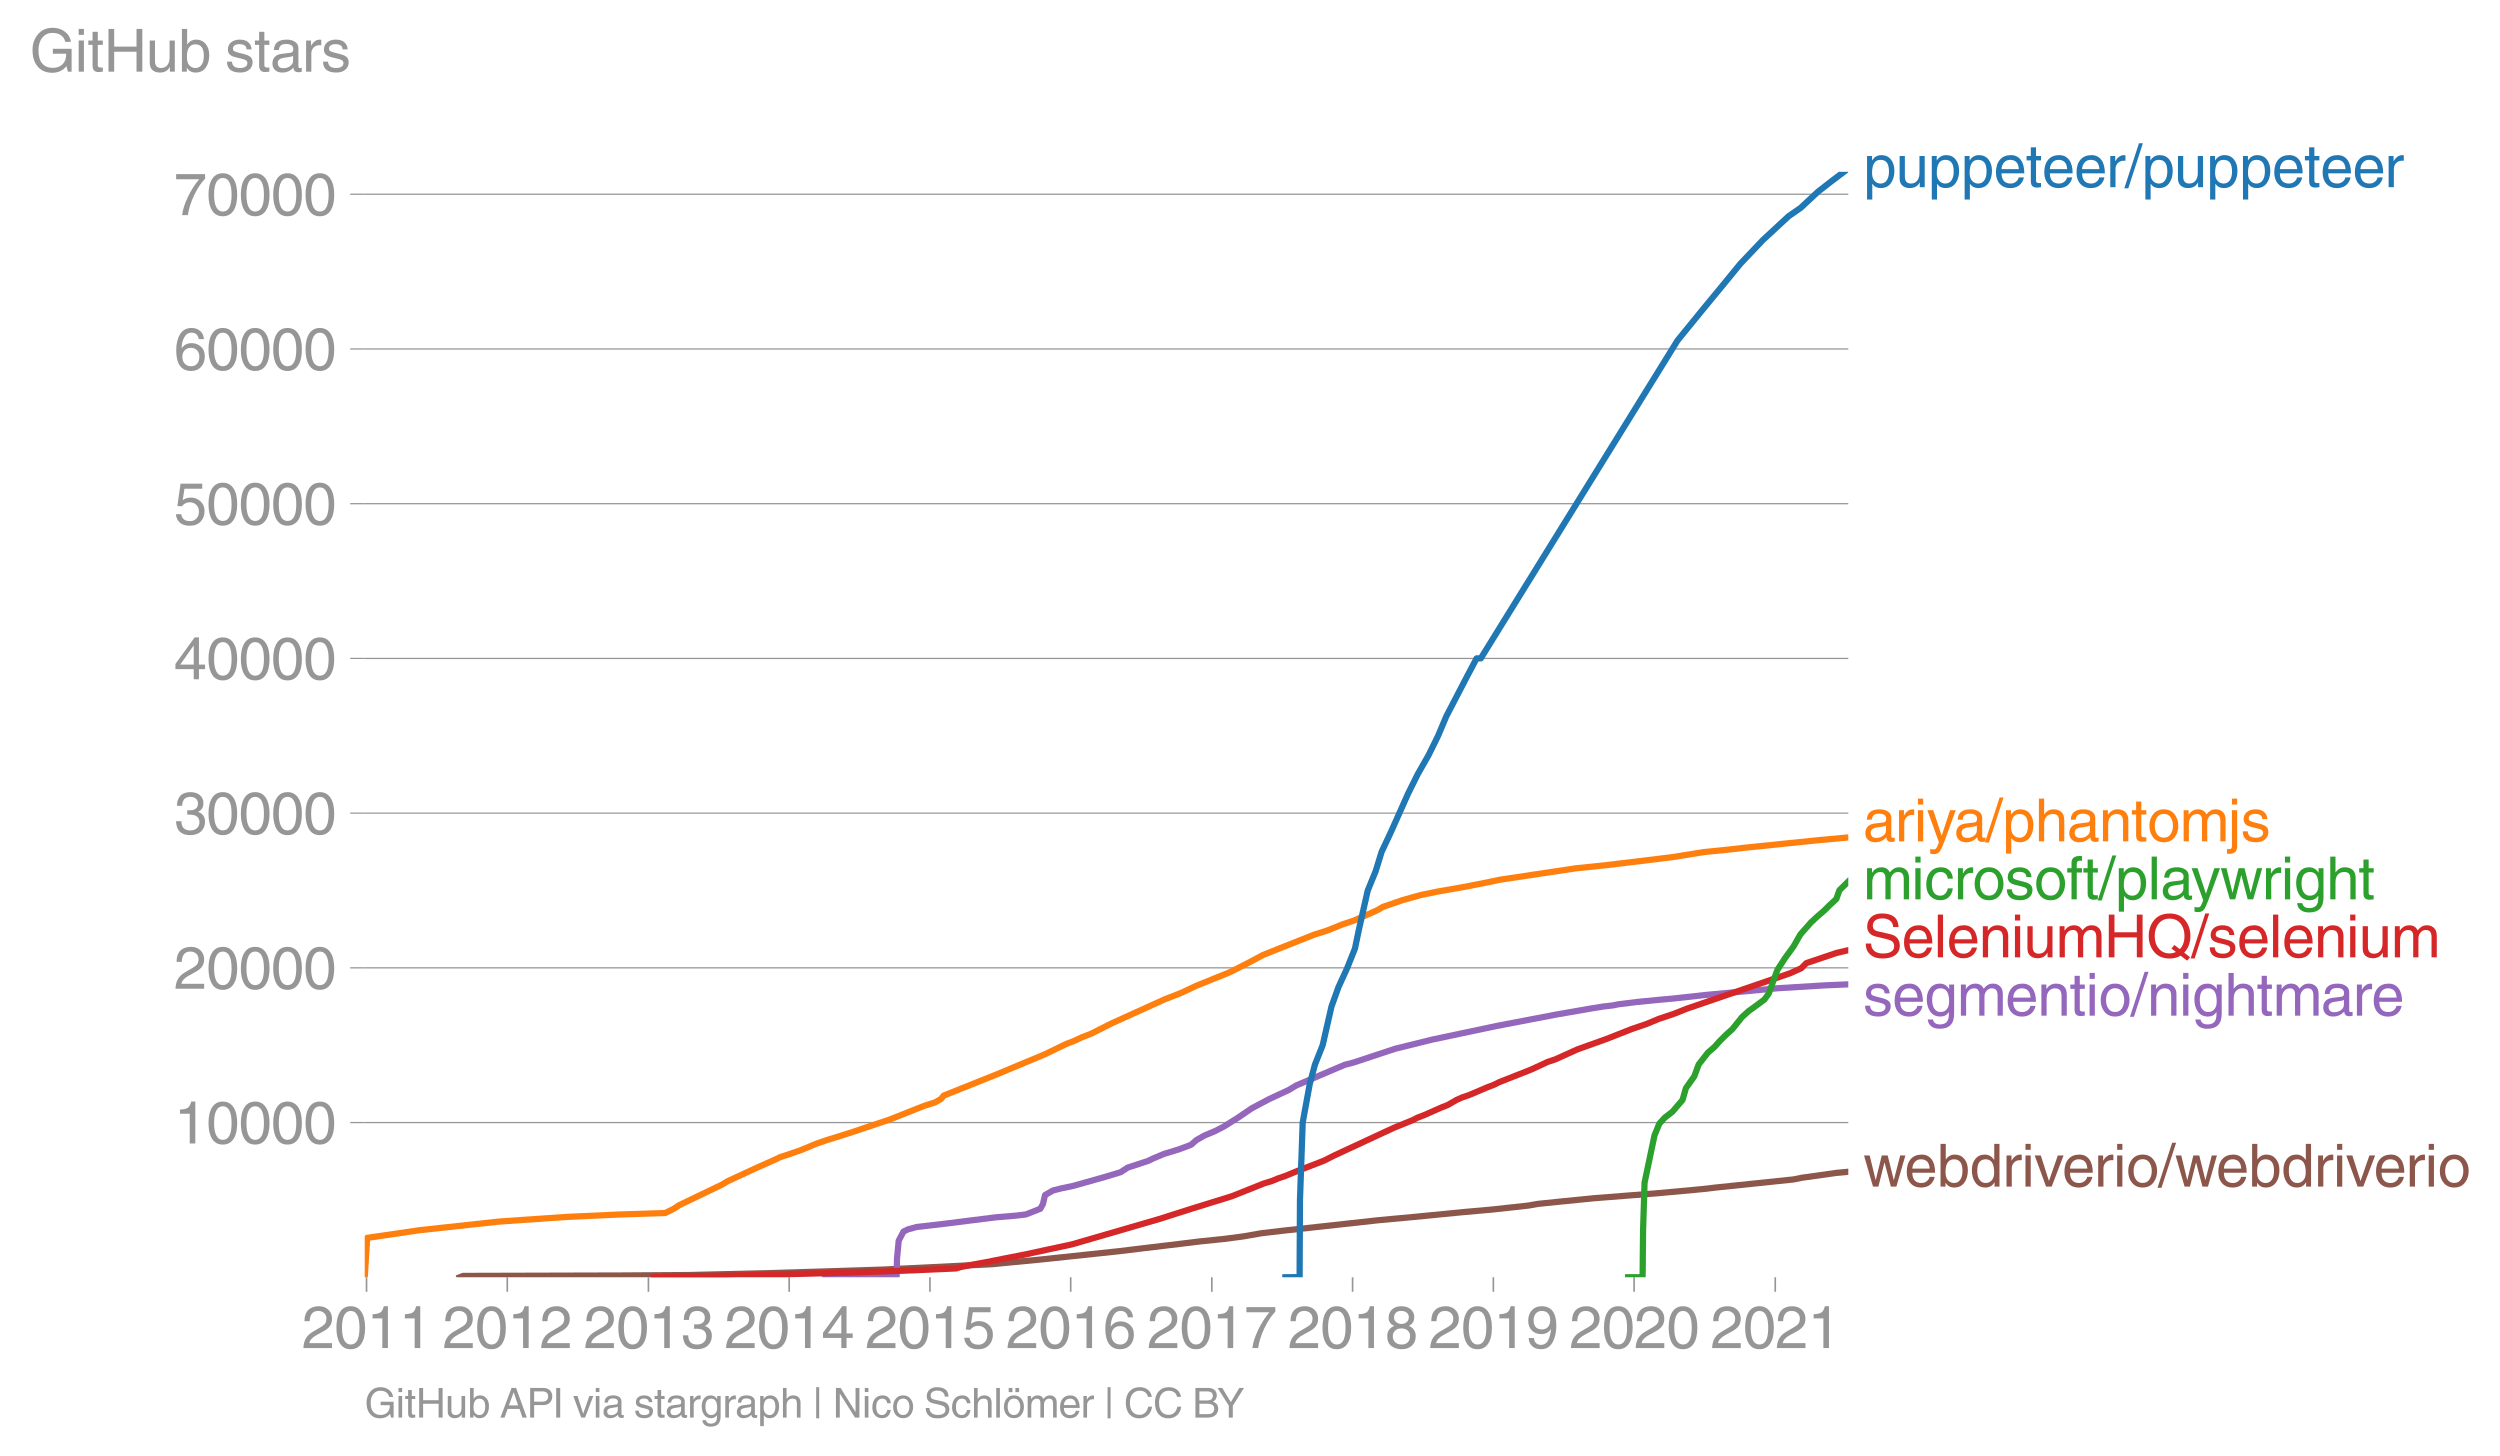 <svg height="467.431" viewBox="0 0 601.791 350.573" width="802.387" xmlns="http://www.w3.org/2000/svg" xmlns:xlink="http://www.w3.org/1999/xlink"><defs><style>*{stroke-linecap:butt;stroke-linejoin:round}</style></defs><g id="figure_1"><path d="M0 350.573h601.79V0H0z" style="fill:none" id="patch_1"/><g id="axes_1"><path d="M87.796 307.46h357.12V41.348H87.796z" style="fill:none" id="patch_2"/><path clip-path="url(#p50267e6f4f)" d="m110.673 307.46.82-.324 38.26-.105 16.083-.108 20.374-.488 14.421-.443 6.207-.197 5.913-.194 25.986-1.281 3.983-.391 8.181-.782 18.517-1.967 4.775-.584 9.865-1.177 4.828-.592 5.714-.589 4.529-.588 4.507-.786 4.982-.589 23.2-2.55 8.528-.787 12.033-1.18 6.633-.585 8.956-.983 2.213-.391 5.708-.589 7.926-.786 14.979-1.176 10.733-.984 3.368-.39 18.87-1.967 1.893-.391 8.371-1.18 2.874-.27h0" style="fill:none;stroke:#8c564b;stroke-linecap:square;stroke-width:1.5" id="line2d_1"/><g id="matplotlib.axis_1"><g id="xtick_1"><g id="line2d_2"><defs><path d="M0 0v3.5" id="mbd755ecdff" style="stroke:#969696;stroke-width:.4"/></defs><use style="fill:#969696;stroke:#969696;stroke-width:.4" x="88.228" xlink:href="#mbd755ecdff" y="307.46"/></g><g style="fill:#969696" transform="matrix(.14 0 0 -.14 72.658 324.509)" id="text_1"><defs><path d="M281 2888q0 793 409 1202 410 410 1148 410 618 0 1012-375t394-969q0-462-227-780-226-317-667-557l-775-425q-684-375-775-863h2444V0H166q25 634 275 1056t781 728l806 469q322 185 469 383t147 545q0 344-241 578-240 235-650 235-453 0-678-299-225-298-231-807H281z" id="HelveticaWorld-Regular-32" transform="scale(.016)"/><path d="M2719 2188q0 903-239 1354-239 452-702 452-453 0-697-452-243-451-243-1354 0-875 240-1340 241-464 700-464 463 0 702 448 239 449 239 1356zm603 0q0-1107-400-1709-400-601-1144-601-772 0-1156 623-384 624-384 1687 0 1090 393 1701 394 611 1147 611 744 0 1144-608t400-1704z" id="HelveticaWorld-Regular-30" transform="scale(.016)"/><path d="M2297 0h-600v3194H647v447q550 18 818 176 269 158 391 683h441V0z" id="HelveticaWorld-Regular-31" transform="scale(.016)"/></defs><use xlink:href="#HelveticaWorld-Regular-32"/><use x="55.615" xlink:href="#HelveticaWorld-Regular-30"/><use x="111.23" xlink:href="#HelveticaWorld-Regular-31"/><use x="166.846" xlink:href="#HelveticaWorld-Regular-31"/></g></g><g id="xtick_2"><use style="fill:#969696;stroke:#969696;stroke-width:.4" x="122.111" xlink:href="#mbd755ecdff" y="307.46" id="line2d_3"/><g style="fill:#969696" transform="matrix(.14 0 0 -.14 106.54 324.509)" id="text_2"><use xlink:href="#HelveticaWorld-Regular-32"/><use x="55.615" xlink:href="#HelveticaWorld-Regular-30"/><use x="111.23" xlink:href="#HelveticaWorld-Regular-31"/><use x="166.846" xlink:href="#HelveticaWorld-Regular-32"/></g></g><g id="xtick_3"><use style="fill:#969696;stroke:#969696;stroke-width:.4" x="156.086" xlink:href="#mbd755ecdff" y="307.46" id="line2d_4"/><g style="fill:#969696" transform="matrix(.14 0 0 -.14 140.515 324.509)" id="text_3"><defs><path d="M1434 2559q141-12 294-12 397 0 626 183 230 183 230 554 0 300-214 505t-617 205q-447 0-655-263-207-262-220-703H325q0 703 369 1087 369 385 1084 385 635 0 1013-327 378-326 378-857 0-685-578-928v-13q750-256 750-1050 0-634-422-1041-422-406-1197-406-634 0-1044 333-409 333-459 1164h581q13-519 256-755 244-236 703-236 444 0 713 247t269 622q0 410-257 619-256 209-793 209-128 0-257-6v484z" id="HelveticaWorld-Regular-33" transform="scale(.016)"/></defs><use xlink:href="#HelveticaWorld-Regular-32"/><use x="55.615" xlink:href="#HelveticaWorld-Regular-30"/><use x="111.23" xlink:href="#HelveticaWorld-Regular-31"/><use x="166.846" xlink:href="#HelveticaWorld-Regular-33"/></g></g><g id="xtick_4"><use style="fill:#969696;stroke:#969696;stroke-width:.4" x="189.968" xlink:href="#mbd755ecdff" y="307.46" id="line2d_5"/><g style="fill:#969696" transform="matrix(.14 0 0 -.14 174.397 324.509)" id="text_4"><defs><path d="M678 1581h1447v2041h-12L678 1581zm2010-487V0h-563v1094H159v550l2063 2856h466V1581h659v-487h-659z" id="HelveticaWorld-Regular-34" transform="scale(.016)"/></defs><use xlink:href="#HelveticaWorld-Regular-32"/><use x="55.615" xlink:href="#HelveticaWorld-Regular-30"/><use x="111.23" xlink:href="#HelveticaWorld-Regular-31"/><use x="166.846" xlink:href="#HelveticaWorld-Regular-34"/></g></g><g id="xtick_5"><use style="fill:#969696;stroke:#969696;stroke-width:.4" x="223.85" xlink:href="#mbd755ecdff" y="307.46" id="line2d_6"/><g style="fill:#969696" transform="matrix(.14 0 0 -.14 208.28 324.509)" id="text_5"><defs><path d="M941 2619q372 281 872 281 606 0 1042-403t436-1038q0-690-421-1139-420-448-1179-448-660 0-1041 323-381 324-444 918h582q43-363 284-555t669-192q415 0 681 287 266 288 266 735 0 456-279 731-278 275-718 275-500 0-835-428l-484 25 337 2406h2332v-544H1131L941 2619z" id="HelveticaWorld-Regular-35" transform="scale(.016)"/></defs><use xlink:href="#HelveticaWorld-Regular-32"/><use x="55.615" xlink:href="#HelveticaWorld-Regular-30"/><use x="111.23" xlink:href="#HelveticaWorld-Regular-31"/><use x="166.846" xlink:href="#HelveticaWorld-Regular-35"/></g></g><g id="xtick_6"><use style="fill:#969696;stroke:#969696;stroke-width:.4" x="257.733" xlink:href="#mbd755ecdff" y="307.46" id="line2d_7"/><g style="fill:#969696" transform="matrix(.14 0 0 -.14 242.162 324.509)" id="text_6"><defs><path d="M903 1381q0-440 262-719 263-278 685-278 403 0 642 284 239 285 239 748 0 403-236 675t-670 272q-422 0-672-266t-250-716zm1766 1922q-63 344-255 517-192 174-520 174-519 0-791-507-272-506-278-1159l13-12q359 553 1068 553 566 0 988-375t422-1053q0-672-400-1118-400-445-1078-445-782 0-1188 556-406 557-406 1660 0 1062 415 1734 416 672 1247 672 538 0 910-321 372-320 403-876h-550z" id="HelveticaWorld-Regular-36" transform="scale(.016)"/></defs><use xlink:href="#HelveticaWorld-Regular-32"/><use x="55.615" xlink:href="#HelveticaWorld-Regular-30"/><use x="111.23" xlink:href="#HelveticaWorld-Regular-31"/><use x="166.846" xlink:href="#HelveticaWorld-Regular-36"/></g></g><g id="xtick_7"><use style="fill:#969696;stroke:#969696;stroke-width:.4" x="291.708" xlink:href="#mbd755ecdff" y="307.46" id="line2d_8"/><g style="fill:#969696" transform="matrix(.14 0 0 -.14 276.137 324.509)" id="text_7"><defs><path d="M238 4403h3109v-494q-641-653-1172-1766Q1644 1031 1497 0H878q94 850 622 1954 528 1105 1213 1899H238v550z" id="HelveticaWorld-Regular-37" transform="scale(.016)"/></defs><use xlink:href="#HelveticaWorld-Regular-32"/><use x="55.615" xlink:href="#HelveticaWorld-Regular-30"/><use x="111.23" xlink:href="#HelveticaWorld-Regular-31"/><use x="166.846" xlink:href="#HelveticaWorld-Regular-37"/></g></g><g id="xtick_8"><use style="fill:#969696;stroke:#969696;stroke-width:.4" x="325.59" xlink:href="#mbd755ecdff" y="307.46" id="line2d_9"/><g style="fill:#969696" transform="matrix(.14 0 0 -.14 310.02 324.509)" id="text_8"><defs><path d="M1766 2597q347 0 573 198 227 199 227 527 0 294-218 483-217 189-620 189-359 0-555-199-195-198-195-504 0-328 244-511t544-183zm6-484q-434 0-681-241t-247-591q0-403 250-650t712-247q410 0 655 247t245 657q0 350-245 587-245 238-689 238zm1378 1228q0-678-578-947 397-178 567-471 170-292 170-623 0-641-413-1032-412-390-1112-390-612 0-1076 336T244 1306q0 763 762 1082-609 243-609 875 0 531 361 884t1001 353q641 0 1016-333t375-826z" id="HelveticaWorld-Regular-38" transform="scale(.016)"/></defs><use xlink:href="#HelveticaWorld-Regular-32"/><use x="55.615" xlink:href="#HelveticaWorld-Regular-30"/><use x="111.23" xlink:href="#HelveticaWorld-Regular-31"/><use x="166.846" xlink:href="#HelveticaWorld-Regular-38"/></g></g><g id="xtick_9"><use style="fill:#969696;stroke:#969696;stroke-width:.4" x="359.472" xlink:href="#mbd755ecdff" y="307.46" id="line2d_10"/><g style="fill:#969696" transform="matrix(.14 0 0 -.14 343.902 324.509)" id="text_9"><defs><path d="M1766 2009q384 0 624 259 241 260 241 766 0 416-228 688t-681 272q-391 0-632-275-240-275-240-738 0-472 225-722t691-250zm-82-506q-640 0-1028 397-387 397-387 1056 0 666 390 1105 391 439 1057 439 775 0 1175-522t400-1565q0-1082-410-1809-409-726-1225-726-637 0-987 358t-350 845h565q25-337 220-536 196-198 540-198 487 0 737 434 250 435 344 1247l-12 13q-363-538-1029-538z" id="HelveticaWorld-Regular-39" transform="scale(.016)"/></defs><use xlink:href="#HelveticaWorld-Regular-32"/><use x="55.615" xlink:href="#HelveticaWorld-Regular-30"/><use x="111.23" xlink:href="#HelveticaWorld-Regular-31"/><use x="166.846" xlink:href="#HelveticaWorld-Regular-39"/></g></g><g id="xtick_10"><use style="fill:#969696;stroke:#969696;stroke-width:.4" x="393.355" xlink:href="#mbd755ecdff" y="307.46" id="line2d_11"/><g style="fill:#969696" transform="matrix(.14 0 0 -.14 377.784 324.509)" id="text_10"><use xlink:href="#HelveticaWorld-Regular-32"/><use x="55.615" xlink:href="#HelveticaWorld-Regular-30"/><use x="111.23" xlink:href="#HelveticaWorld-Regular-32"/><use x="166.846" xlink:href="#HelveticaWorld-Regular-30"/></g></g><g id="xtick_11"><use style="fill:#969696;stroke:#969696;stroke-width:.4" x="427.33" xlink:href="#mbd755ecdff" y="307.46" id="line2d_12"/><g style="fill:#969696" transform="matrix(.14 0 0 -.14 411.76 324.509)" id="text_11"><use xlink:href="#HelveticaWorld-Regular-32"/><use x="55.615" xlink:href="#HelveticaWorld-Regular-30"/><use x="111.23" xlink:href="#HelveticaWorld-Regular-32"/><use x="166.846" xlink:href="#HelveticaWorld-Regular-31"/></g></g></g><g id="matplotlib.axis_2"><g id="ytick_1"><path clip-path="url(#p50267e6f4f)" d="M87.796 270.22h357.12" style="fill:none;stroke:#969696;stroke-linecap:square;stroke-width:.3" id="line2d_13"/><g id="line2d_14"><defs><path d="M0 0h-3.5" id="me078e2adad" style="stroke:#969696;stroke-width:.3"/></defs><use style="fill:#969696;stroke:#969696;stroke-width:.3" x="87.796" xlink:href="#me078e2adad" y="270.22"/></g><g style="fill:#969696" transform="matrix(.14 0 0 -.14 41.87 275.244)" id="text_12"><use xlink:href="#HelveticaWorld-Regular-31"/><use x="55.615" xlink:href="#HelveticaWorld-Regular-30"/><use x="111.23" xlink:href="#HelveticaWorld-Regular-30"/><use x="166.846" xlink:href="#HelveticaWorld-Regular-30"/><use x="222.461" xlink:href="#HelveticaWorld-Regular-30"/></g></g><g id="ytick_2"><path clip-path="url(#p50267e6f4f)" d="M87.796 232.976h357.12" style="fill:none;stroke:#969696;stroke-linecap:square;stroke-width:.3" id="line2d_15"/><use style="fill:#969696;stroke:#969696;stroke-width:.3" x="87.796" xlink:href="#me078e2adad" y="232.976" id="line2d_16"/><g style="fill:#969696" transform="matrix(.14 0 0 -.14 41.87 238.001)" id="text_13"><use xlink:href="#HelveticaWorld-Regular-32"/><use x="55.615" xlink:href="#HelveticaWorld-Regular-30"/><use x="111.23" xlink:href="#HelveticaWorld-Regular-30"/><use x="166.846" xlink:href="#HelveticaWorld-Regular-30"/><use x="222.461" xlink:href="#HelveticaWorld-Regular-30"/></g></g><g id="ytick_3"><path clip-path="url(#p50267e6f4f)" d="M87.796 195.733h357.12" style="fill:none;stroke:#969696;stroke-linecap:square;stroke-width:.3" id="line2d_17"/><use style="fill:#969696;stroke:#969696;stroke-width:.3" x="87.796" xlink:href="#me078e2adad" y="195.733" id="line2d_18"/><g style="fill:#969696" transform="matrix(.14 0 0 -.14 41.87 200.758)" id="text_14"><use xlink:href="#HelveticaWorld-Regular-33"/><use x="55.615" xlink:href="#HelveticaWorld-Regular-30"/><use x="111.23" xlink:href="#HelveticaWorld-Regular-30"/><use x="166.846" xlink:href="#HelveticaWorld-Regular-30"/><use x="222.461" xlink:href="#HelveticaWorld-Regular-30"/></g></g><g id="ytick_4"><path clip-path="url(#p50267e6f4f)" d="M87.796 158.49h357.12" style="fill:none;stroke:#969696;stroke-linecap:square;stroke-width:.3" id="line2d_19"/><use style="fill:#969696;stroke:#969696;stroke-width:.3" x="87.796" xlink:href="#me078e2adad" y="158.489" id="line2d_20"/><g style="fill:#969696" transform="matrix(.14 0 0 -.14 41.87 163.514)" id="text_15"><use xlink:href="#HelveticaWorld-Regular-34"/><use x="55.615" xlink:href="#HelveticaWorld-Regular-30"/><use x="111.23" xlink:href="#HelveticaWorld-Regular-30"/><use x="166.846" xlink:href="#HelveticaWorld-Regular-30"/><use x="222.461" xlink:href="#HelveticaWorld-Regular-30"/></g></g><g id="ytick_5"><path clip-path="url(#p50267e6f4f)" d="M87.796 121.246h357.12" style="fill:none;stroke:#969696;stroke-linecap:square;stroke-width:.3" id="line2d_21"/><use style="fill:#969696;stroke:#969696;stroke-width:.3" x="87.796" xlink:href="#me078e2adad" y="121.246" id="line2d_22"/><g style="fill:#969696" transform="matrix(.14 0 0 -.14 41.87 126.27)" id="text_16"><use xlink:href="#HelveticaWorld-Regular-35"/><use x="55.615" xlink:href="#HelveticaWorld-Regular-30"/><use x="111.23" xlink:href="#HelveticaWorld-Regular-30"/><use x="166.846" xlink:href="#HelveticaWorld-Regular-30"/><use x="222.461" xlink:href="#HelveticaWorld-Regular-30"/></g></g><g id="ytick_6"><path clip-path="url(#p50267e6f4f)" d="M87.796 84.002h357.12" style="fill:none;stroke:#969696;stroke-linecap:square;stroke-width:.3" id="line2d_23"/><use style="fill:#969696;stroke:#969696;stroke-width:.3" x="87.796" xlink:href="#me078e2adad" y="84.002" id="line2d_24"/><g style="fill:#969696" transform="matrix(.14 0 0 -.14 41.87 89.027)" id="text_17"><use xlink:href="#HelveticaWorld-Regular-36"/><use x="55.615" xlink:href="#HelveticaWorld-Regular-30"/><use x="111.23" xlink:href="#HelveticaWorld-Regular-30"/><use x="166.846" xlink:href="#HelveticaWorld-Regular-30"/><use x="222.461" xlink:href="#HelveticaWorld-Regular-30"/></g></g><g id="ytick_7"><path clip-path="url(#p50267e6f4f)" d="M87.796 46.759h357.12" style="fill:none;stroke:#969696;stroke-linecap:square;stroke-width:.3" id="line2d_25"/><use style="fill:#969696;stroke:#969696;stroke-width:.3" x="87.796" xlink:href="#me078e2adad" y="46.759" id="line2d_26"/><g style="fill:#969696" transform="matrix(.14 0 0 -.14 41.87 51.784)" id="text_18"><use xlink:href="#HelveticaWorld-Regular-37"/><use x="55.615" xlink:href="#HelveticaWorld-Regular-30"/><use x="111.23" xlink:href="#HelveticaWorld-Regular-30"/><use x="166.846" xlink:href="#HelveticaWorld-Regular-30"/><use x="222.461" xlink:href="#HelveticaWorld-Regular-30"/></g></g><g style="fill:#969696" transform="matrix(.14 0 0 -.14 7.2 17.25)" id="text_19"><defs><path d="M2463 2456h2018V0h-403l-150 594q-294-375-691-546-396-170-824-170-691 0-1155 301-464 302-721 833-256 532-256 1326 0 990 589 1684t1586 694q744 0 1300-416 557-416 647-1100h-600q-109 453-462 709-353 257-916 257-678 0-1091-511-412-511-412-1352 0-978 409-1436 410-458 1119-458 463 0 783 183t492 497q172 314 172 836H2463v531z" id="HelveticaWorld-Regular-47" transform="scale(.016)"/><path d="M422 3956v638h562v-638H422zM984 0H422v3347h562V0z" id="HelveticaWorld-Regular-69" transform="scale(.016)"/><path d="M1100 2881V703q0-128 70-195 71-67 252-67h216V0q-307-44-422-44-353 0-516 169-162 169-162 547v2209H84v466h454v934h562v-934h538v-466h-538z" id="HelveticaWorld-Regular-74" transform="scale(.016)"/><path d="M4153 0h-622v2144H1131V0H519v4594h612V2694h2400v1900h622V0z" id="HelveticaWorld-Regular-48" transform="scale(.016)"/><path d="M391 3347h562V1125q0-369 167-552 168-182 480-182 434 0 678 307 244 308 244 805v1844h562V0h-531v488l-12 12Q2222-97 1478-97q-481 0-784 262-303 263-303 776v2406z" id="HelveticaWorld-Regular-75" transform="scale(.016)"/><path d="M2778 1684q0 672-238 963-237 291-677 291-447-7-676-349-228-342-228-989 0-659 275-934t641-275q416 0 659 342 244 342 244 951zM422 0v4594h562V2925h13q359 519 969 519 625 0 1009-464t384-1208q0-838-388-1354Q2584-97 1888-97q-613 0-922 513h-13V0H422z" id="HelveticaWorld-Regular-62" transform="scale(.016)"/><path d="M2309 2394q-12 300-214 431-201 131-579 131-275 0-471-122-195-121-195-350 0-181 115-267 116-86 501-183l556-140q506-128 723-327 218-198 218-554 0-494-361-802T1638-97Q934-97 573 195q-360 293-367 880h544q13-347 230-516 217-168 651-168 353 0 561 140 208 141 208 391 0 178-135 284-134 107-531 197l-653 160q-397 100-586 298t-189 514q0 494 353 781 354 288 922 288 607 0 930-296 323-295 342-754h-544z" id="HelveticaWorld-Regular-73" transform="scale(.016)"/><path d="M2456 1709q-62-65-245-106-183-40-683-106-369-44-542-182-173-137-173-362 0-275 146-428 147-153 469-153 403 0 715 229 313 230 313 558v550zM397 2328q19 566 367 841 349 275 1014 275 531 0 890-241 360-240 360-694V581q0-197 178-197 72 0 185 25V0q-153-63-319-63-288 0-429 123-140 124-146 387Q2016-97 1288-97q-475 0-763 269-287 269-287 700 0 441 250 712 250 272 728 329l993 121q269 41 269 397 0 263-195 403-195 141-592 141-353 0-543-156-189-156-226-491H397z" id="HelveticaWorld-Regular-61" transform="scale(.016)"/><path d="M984 0H422v3347h531v-556h13q365 653 940 653 91 0 147-19v-584h-209q-378 0-619-257-241-256-241-637V0z" id="HelveticaWorld-Regular-72" transform="scale(.016)"/></defs><use xlink:href="#HelveticaWorld-Regular-47"/><use x="77.1" xlink:href="#HelveticaWorld-Regular-69"/><use x="99.121" xlink:href="#HelveticaWorld-Regular-74"/><use x="126.807" xlink:href="#HelveticaWorld-Regular-48"/><use x="199.805" xlink:href="#HelveticaWorld-Regular-75"/><use x="254.59" xlink:href="#HelveticaWorld-Regular-62"/><use x="311.084" xlink:href="#HelveticaWorld-Regular-20"/><use x="335.498" xlink:href="#HelveticaWorld-Regular-73"/><use x="385.498" xlink:href="#HelveticaWorld-Regular-74"/><use x="413.184" xlink:href="#HelveticaWorld-Regular-61"/><use x="468.115" xlink:href="#HelveticaWorld-Regular-72"/><use x="500.684" xlink:href="#HelveticaWorld-Regular-73"/></g></g><path clip-path="url(#p50267e6f4f)" d="m198.783 307.46.312-.135 3.476-.111 13.269-.093.078-4.06.41-4.398 1.149-2.198 1.111-.547 2.02-.551 7.091-.827 12.004-1.512 4.968-.414 2.27-.275 3.484-1.375.621-1.102.515-2.197 1.923-1.099 2.182-.551 2.674-.551 7.786-2.198 3.631-1.098 1.684-1.103 5.01-1.646 1.109-.551 2.634-1.099 3.6-1.102 2.92-1.099 1.249-1.102 1.923-1.1 2.615-1.102 2.135-1.098 3.482-2.198 3.236-2.2 4.152-2.198 4.737-2.201 1.83-1.099 11.614-4.95 2.137-.55 9.964-3.3 8.885-2.202 15.596-3.3 14.346-2.748 3.2-.551 4.68-.823 3.419-.551 2.363-.276 1.34-.276 4.47-.547 5.602-.551 3.07-.276 7.482-.827 17.668-1.65 11.25-.689 5.751-.245h0" style="fill:none;stroke:#9467bd;stroke-linecap:square;stroke-width:1.5" id="line2d_27"/><path clip-path="url(#p50267e6f4f)" d="m157.376 307.46 7.195-.224 11.972-.19 31.095-.804 12.174-.455 10.378-.458.95-.305 2.975-.607 3.334-.611 4.615-.916 4.67-.913 5.628-1.221 5.673-1.218 21.001-6.1 7.663-2.44 9.835-3.05 7.643-3.047 1.975-.61 1.478-.611 1.773-.611 2.94-1.218 6.315-2.44 2.423-1.221 7.86-3.657 6.569-3.05 4.506-1.83 1.193-.61 1.597-.61 4.123-1.826 1.556-.61 2.116-1.218 1.376-.611 1.768-.611 4.288-1.829 1.6-.61 1.22-.608 7.725-3.05 3.951-1.828 1.832-.611 5.401-2.44 6.83-2.44 6.21-2.439 3.567-1.221 2.938-1.218 3.654-1.222 3.049-1.217 24.89-8.54 2.705-1.218 1.197-1.222 7.23-2.44 2.864-.67h0" style="fill:none;stroke:#d62728;stroke-linecap:square;stroke-width:1.5" id="line2d_28"/><g style="fill:#1f77b4" transform="matrix(.14 0 0 -.14 448.487 45.056)" id="text_20"><defs><path d="M959 1516q0-538 262-832 263-293 654-293 428 0 665 348 238 349 238 945 0 654-228 954t-687 300q-447 0-676-352-228-352-228-1070zM422 3347h531v-472h13q359 569 1000 569 647 0 1020-471 373-470 373-1201 0-819-381-1344T1888-97q-582 0-891 450h-13v-1678H422v4672z" id="HelveticaWorld-Regular-70" transform="scale(.016)"/><path d="M2719 1941q-44 543-288 770-243 227-647 227-409 0-661-288-251-287-267-709h1863zm537-891q-93-519-509-859-366-288-963-294-703 6-1116 461-412 455-412 1223 0 882 425 1372 425 491 1182 491 678 0 1059-507 381-506 381-1446H856q0-525 244-813 244-287 731-287 344 0 591 207 247 208 272 452h562z" id="HelveticaWorld-Regular-65" transform="scale(.016)"/><path d="M319-122h-428l1575 4838h422L319-122z" id="HelveticaWorld-Regular-2f" transform="scale(.016)"/></defs><use xlink:href="#HelveticaWorld-Regular-70"/><use x="56.494" xlink:href="#HelveticaWorld-Regular-75"/><use x="111.279" xlink:href="#HelveticaWorld-Regular-70"/><use x="167.773" xlink:href="#HelveticaWorld-Regular-70"/><use x="224.268" xlink:href="#HelveticaWorld-Regular-65"/><use x="279.688" xlink:href="#HelveticaWorld-Regular-74"/><use x="307.373" xlink:href="#HelveticaWorld-Regular-65"/><use x="362.793" xlink:href="#HelveticaWorld-Regular-65"/><use x="418.213" xlink:href="#HelveticaWorld-Regular-72"/><use x="450.781" xlink:href="#HelveticaWorld-Regular-2f"/><use x="478.564" xlink:href="#HelveticaWorld-Regular-70"/><use x="535.059" xlink:href="#HelveticaWorld-Regular-75"/><use x="589.844" xlink:href="#HelveticaWorld-Regular-70"/><use x="646.338" xlink:href="#HelveticaWorld-Regular-70"/><use x="702.832" xlink:href="#HelveticaWorld-Regular-65"/><use x="758.252" xlink:href="#HelveticaWorld-Regular-74"/><use x="785.938" xlink:href="#HelveticaWorld-Regular-65"/><use x="841.357" xlink:href="#HelveticaWorld-Regular-65"/><use x="896.777" xlink:href="#HelveticaWorld-Regular-72"/></g><g style="fill:#ff7f0e" transform="matrix(.14 0 0 -.14 448.487 202.53)" id="text_21"><defs><path d="M2497 3347h612L1913 63q-32-88-63-166-272-725-469-995-197-271-637-271-231 0-378 50v513q159-57 350-57 206 0 301 130 96 130 283 636L56 3347h635l897-2725h12l897 2725z" id="HelveticaWorld-Regular-79" transform="scale(.016)"/><path d="M3150 0h-566v2188q0 403-156 576-156 174-509 174-435 0-685-282-250-281-250-831V0H422v4594h562V2900h13q384 544 981 544 550 0 861-288 311-287 311-878V0z" id="HelveticaWorld-Regular-68" transform="scale(.016)"/><path d="M3150 0h-566v2059q0 475-166 677-165 202-549 202-378 0-632-288-253-287-253-825V0H422v3347h531v-472h13q397 569 1012 569 569 0 870-302 302-301 302-864V0z" id="HelveticaWorld-Regular-6e" transform="scale(.016)"/><path d="M813 1678q0-559 253-920t718-361q482 0 732 378t250 903q0 531-250 901-250 371-732 371-446 0-709-349-262-348-262-923zm-575 0q0 747 415 1256 416 510 1131 510 732 0 1144-516 413-515 413-1250 0-737-410-1256Q2522-97 1784-97q-709 0-1128 503-418 503-418 1272z" id="HelveticaWorld-Regular-6f" transform="scale(.016)"/><path d="M422 3347h531v-472h13q378 569 1012 569 628 0 891-544 240 294 465 419t557 125q434 0 735-285 302-284 302-843V0h-562v2163q0 390-147 582-147 193-475 193-331 0-560-269-228-269-228-628V0h-562v2316q0 290-135 456-134 166-390 166-403 0-644-300t-241-813V0H422v3347z" id="HelveticaWorld-Regular-6d" transform="scale(.016)"/><path d="M984 3956H422v638h562v-638zm0-4450q0-478-227-664-226-186-629-186-115 0-237 19v487H38q237 0 310 71 74 70 74 339v3775h562V-494z" id="HelveticaWorld-Regular-6a" transform="scale(.016)"/></defs><use xlink:href="#HelveticaWorld-Regular-61"/><use x="54.932" xlink:href="#HelveticaWorld-Regular-72"/><use x="87.5" xlink:href="#HelveticaWorld-Regular-69"/><use x="109.521" xlink:href="#HelveticaWorld-Regular-79"/><use x="156.256" xlink:href="#HelveticaWorld-Regular-61"/><use x="211.188" xlink:href="#HelveticaWorld-Regular-2f"/><use x="238.971" xlink:href="#HelveticaWorld-Regular-70"/><use x="295.465" xlink:href="#HelveticaWorld-Regular-68"/><use x="350.641" xlink:href="#HelveticaWorld-Regular-61"/><use x="405.572" xlink:href="#HelveticaWorld-Regular-6e"/><use x="460.748" xlink:href="#HelveticaWorld-Regular-74"/><use x="488.434" xlink:href="#HelveticaWorld-Regular-6f"/><use x="544.342" xlink:href="#HelveticaWorld-Regular-6d"/><use x="627.35" xlink:href="#HelveticaWorld-Regular-6a"/><use x="649.371" xlink:href="#HelveticaWorld-Regular-73"/></g><g style="fill:#2ca02c" transform="matrix(.14 0 0 -.14 448.487 216.486)" id="text_22"><defs><path d="M2534 2222q-121 716-793 716-416 0-669-333t-253-927q0-647 234-967 235-320 681-320 300 0 519 220t281 573h544q-84-621-439-951T1722-97q-659 0-1081 451-422 452-422 1227 0 850 422 1356 422 507 1184 507 556 0 886-333t367-889h-544z" id="HelveticaWorld-Regular-63" transform="scale(.016)"/><path d="M1100 2881V0H538v2881H78v466h460v575q0 378 229 557 230 180 642 180 141 0 254-12v-506q-100 12-229 12-187 0-261-92-73-92-73-298v-416h563v-466h-563z" id="HelveticaWorld-Regular-66" transform="scale(.016)"/><path d="M984 0H422v4594h562V0z" id="HelveticaWorld-Regular-6c" transform="scale(.016)"/><path d="M1638 0h-575L97 3347h606l641-2631h12l647 2631h635l653-2631h12l678 2631h557L3572 0h-591l-678 2591h-12L1638 0z" id="HelveticaWorld-Regular-77" transform="scale(.016)"/><path d="M831 1684q0-615 244-954t659-339q404 0 660 293 256 294 256 832 0 706-224 1064-223 358-679 358-459 0-688-305-228-305-228-949zM3188 191q0-807-388-1203-387-397-1169-397-562 0-895 259T353-409h563q43-244 226-388t530-144q472 0 712 254 241 253 241 821v238h-12Q2297-97 1722-97q-716 0-1094 528T250 1772q0 744 381 1208 382 464 1013 464 634 0 1000-569h12v472h532V191z" id="HelveticaWorld-Regular-67" transform="scale(.016)"/></defs><use xlink:href="#HelveticaWorld-Regular-6d"/><use x="83.008" xlink:href="#HelveticaWorld-Regular-69"/><use x="105.029" xlink:href="#HelveticaWorld-Regular-63"/><use x="156.299" xlink:href="#HelveticaWorld-Regular-72"/><use x="187.867" xlink:href="#HelveticaWorld-Regular-6f"/><use x="243.775" xlink:href="#HelveticaWorld-Regular-73"/><use x="293.775" xlink:href="#HelveticaWorld-Regular-6f"/><use x="349.684" xlink:href="#HelveticaWorld-Regular-66"/><use x="377.369" xlink:href="#HelveticaWorld-Regular-74"/><use x="405.055" xlink:href="#HelveticaWorld-Regular-2f"/><use x="432.838" xlink:href="#HelveticaWorld-Regular-70"/><use x="489.332" xlink:href="#HelveticaWorld-Regular-6c"/><use x="511.354" xlink:href="#HelveticaWorld-Regular-61"/><use x="563.91" xlink:href="#HelveticaWorld-Regular-79"/><use x="613.52" xlink:href="#HelveticaWorld-Regular-77"/><use x="685.932" xlink:href="#HelveticaWorld-Regular-72"/><use x="718.5" xlink:href="#HelveticaWorld-Regular-69"/><use x="740.521" xlink:href="#HelveticaWorld-Regular-67"/><use x="796.43" xlink:href="#HelveticaWorld-Regular-68"/><use x="851.605" xlink:href="#HelveticaWorld-Regular-74"/></g><g style="fill:#d62728" transform="matrix(.14 0 0 -.14 448.487 230.445)" id="text_23"><defs><path d="M3225 3250q-19 438-327 686-307 248-810 248-507 0-779-208-271-207-271-598 0-209 118-359 119-150 425-222l1313-300q531-116 787-440 257-323 257-788 0-681-500-1036T2138-122q-610 0-962 156-351 157-623 497-272 341-272 953h582q0-512 340-794 341-281 928-281 569 0 886 202t317 573q0 338-189 505t-739 295l-990 232q-494 112-738 392t-244 689q0 619 417 1019 418 400 1165 400 843 0 1301-352 458-351 492-1114h-584z" id="HelveticaWorld-Regular-53" transform="scale(.016)"/><path d="M4728 2291q0-1075-665-1791l628-487-313-372-697 537q-518-306-1190-306-1057 0-1649 698-592 699-592 1721 0 1031 592 1724 592 694 1649 694 1081 0 1659-703t578-1715zm-637 0q0 812-427 1340-426 528-1173 528-738 0-1169-531T891 2291q0-825 437-1347 438-522 1163-522 356 0 678 153l-481 372 315 384 588-453q500 525 500 1413z" id="HelveticaWorld-Regular-51" transform="scale(.016)"/></defs><use xlink:href="#HelveticaWorld-Regular-53"/><use x="66.211" xlink:href="#HelveticaWorld-Regular-65"/><use x="121.631" xlink:href="#HelveticaWorld-Regular-6c"/><use x="143.652" xlink:href="#HelveticaWorld-Regular-65"/><use x="199.072" xlink:href="#HelveticaWorld-Regular-6e"/><use x="254.248" xlink:href="#HelveticaWorld-Regular-69"/><use x="276.27" xlink:href="#HelveticaWorld-Regular-75"/><use x="331.055" xlink:href="#HelveticaWorld-Regular-6d"/><use x="414.063" xlink:href="#HelveticaWorld-Regular-48"/><use x="487.061" xlink:href="#HelveticaWorld-Regular-51"/><use x="564.844" xlink:href="#HelveticaWorld-Regular-2f"/><use x="592.627" xlink:href="#HelveticaWorld-Regular-73"/><use x="642.627" xlink:href="#HelveticaWorld-Regular-65"/><use x="698.047" xlink:href="#HelveticaWorld-Regular-6c"/><use x="720.068" xlink:href="#HelveticaWorld-Regular-65"/><use x="775.488" xlink:href="#HelveticaWorld-Regular-6e"/><use x="830.664" xlink:href="#HelveticaWorld-Regular-69"/><use x="852.686" xlink:href="#HelveticaWorld-Regular-75"/><use x="907.471" xlink:href="#HelveticaWorld-Regular-6d"/></g><g style="fill:#9467bd" transform="matrix(.14 0 0 -.14 448.487 244.486)" id="text_24"><use xlink:href="#HelveticaWorld-Regular-73"/><use x="50" xlink:href="#HelveticaWorld-Regular-65"/><use x="105.42" xlink:href="#HelveticaWorld-Regular-67"/><use x="161.328" xlink:href="#HelveticaWorld-Regular-6d"/><use x="244.336" xlink:href="#HelveticaWorld-Regular-65"/><use x="299.756" xlink:href="#HelveticaWorld-Regular-6e"/><use x="354.932" xlink:href="#HelveticaWorld-Regular-74"/><use x="382.617" xlink:href="#HelveticaWorld-Regular-69"/><use x="404.639" xlink:href="#HelveticaWorld-Regular-6f"/><use x="460.547" xlink:href="#HelveticaWorld-Regular-2f"/><use x="488.33" xlink:href="#HelveticaWorld-Regular-6e"/><use x="543.506" xlink:href="#HelveticaWorld-Regular-69"/><use x="565.527" xlink:href="#HelveticaWorld-Regular-67"/><use x="621.436" xlink:href="#HelveticaWorld-Regular-68"/><use x="676.611" xlink:href="#HelveticaWorld-Regular-74"/><use x="704.297" xlink:href="#HelveticaWorld-Regular-6d"/><use x="787.305" xlink:href="#HelveticaWorld-Regular-61"/><use x="842.236" xlink:href="#HelveticaWorld-Regular-72"/><use x="873.805" xlink:href="#HelveticaWorld-Regular-65"/></g><g style="fill:#8c564b" transform="matrix(.14 0 0 -.14 448.487 285.642)" id="text_25"><defs><path d="M838 1684q0-621 246-957 247-336 657-336 390 0 652 287 263 288 263 838 0 706-224 1064-223 358-679 358-434 0-675-285-240-284-240-969zM3225 0h-531v459h-13Q2363-97 1716-97q-697 0-1079 531-381 532-381 1338 0 744 378 1208 379 464 1016 464 628 0 1000-569l13 38v1681h562V0z" id="HelveticaWorld-Regular-64" transform="scale(.016)"/><path d="M2522 3347h616L1863 0h-604L38 3347h653l872-2725h12l947 2725z" id="HelveticaWorld-Regular-76" transform="scale(.016)"/></defs><use xlink:href="#HelveticaWorld-Regular-77"/><use x="70.912" xlink:href="#HelveticaWorld-Regular-65"/><use x="126.332" xlink:href="#HelveticaWorld-Regular-62"/><use x="182.826" xlink:href="#HelveticaWorld-Regular-64"/><use x="239.809" xlink:href="#HelveticaWorld-Regular-72"/><use x="272.377" xlink:href="#HelveticaWorld-Regular-69"/><use x="294.398" xlink:href="#HelveticaWorld-Regular-76"/><use x="342.008" xlink:href="#HelveticaWorld-Regular-65"/><use x="397.428" xlink:href="#HelveticaWorld-Regular-72"/><use x="429.996" xlink:href="#HelveticaWorld-Regular-69"/><use x="452.018" xlink:href="#HelveticaWorld-Regular-6f"/><use x="507.926" xlink:href="#HelveticaWorld-Regular-2f"/><use x="535.709" xlink:href="#HelveticaWorld-Regular-77"/><use x="606.621" xlink:href="#HelveticaWorld-Regular-65"/><use x="662.041" xlink:href="#HelveticaWorld-Regular-62"/><use x="718.535" xlink:href="#HelveticaWorld-Regular-64"/><use x="775.518" xlink:href="#HelveticaWorld-Regular-72"/><use x="808.086" xlink:href="#HelveticaWorld-Regular-69"/><use x="830.107" xlink:href="#HelveticaWorld-Regular-76"/><use x="877.717" xlink:href="#HelveticaWorld-Regular-65"/><use x="933.137" xlink:href="#HelveticaWorld-Regular-72"/><use x="965.705" xlink:href="#HelveticaWorld-Regular-69"/><use x="987.727" xlink:href="#HelveticaWorld-Regular-6f"/></g><g style="fill:#969696" transform="matrix(.097 0 0 -.097 87.796 341.234)" id="text_26"><defs><path d="m2816 1888-678 2021h-13l-737-2021h1428zm-1619-550L716 0H78l1728 4594h703L4172 0h-678l-453 1338H1197z" id="HelveticaWorld-Regular-41" transform="scale(.016)"/><path d="M1141 2472h1234q466 0 700 204 234 205 234 621 0 372-225 569t-684 197H1141V2472zm0-2472H519v4594h2065q616 0 991-358t375-933q0-597-363-980-362-382-1003-382H1141V0z" id="HelveticaWorld-Regular-50" transform="scale(.016)"/><path d="M1141 0H519v4594h622V0z" id="HelveticaWorld-Regular-49" transform="scale(.016)"/><path d="M603 4716h466V-122H603v4838z" id="HelveticaWorld-Regular-7c" transform="scale(.016)"/><path d="M3559 4594h600V0h-690L1125 3713h-12V0H519v4594h728L3547 884h12v3710z" id="HelveticaWorld-Regular-4e" transform="scale(.016)"/><path d="M813 1678q0-559 253-920t718-361q482 0 732 378t250 903q0 531-250 901-250 371-732 371-446 0-709-349-262-348-262-923zm-575 0q0 747 415 1256 416 510 1131 510 732 0 1144-516 413-515 413-1250 0-737-410-1256Q2522-97 1784-97q-709 0-1128 503-418 503-418 1272zm2351 2266h-575v650h575v-650zm-1038 0H976v650h575v-650z" id="HelveticaWorld-Regular-f6" transform="scale(.016)"/><path d="M3713 3213q-104 468-434 710-329 243-854 243-678 0-1091-493-412-492-412-1329 0-969 390-1443 391-473 1132-473 487 0 838 323 352 324 474 940h603q-121-885-671-1349T2350-122q-941 0-1505 647T281 2322q0 1109 589 1751 589 643 1555 643 800 0 1297-413 497-412 591-1090h-600z" id="HelveticaWorld-Regular-43" transform="scale(.016)"/><path d="M519 4594h2015q594 0 947-322t353-834q0-310-155-565-154-254-460-395 428-162 629-431 202-269 202-691 0-593-428-975Q3194 0 2491 0H519v4594zm612-4063h1325q488 0 731 226 244 227 244 612 0 390-272 582-271 193-803 193H1131V531zm0 2119h1128q494 0 724 179 230 180 230 562 0 328-218 500-217 172-729 172H1131V2650z" id="HelveticaWorld-Regular-42" transform="scale(.016)"/><path d="M2388 0h-622v1850L31 4594h725l1319-2206 1316 2206h731L2388 1850V0z" id="HelveticaWorld-Regular-59" transform="scale(.016)"/></defs><use xlink:href="#HelveticaWorld-Regular-47"/><use x="77.1" xlink:href="#HelveticaWorld-Regular-69"/><use x="99.121" xlink:href="#HelveticaWorld-Regular-74"/><use x="126.807" xlink:href="#HelveticaWorld-Regular-48"/><use x="199.805" xlink:href="#HelveticaWorld-Regular-75"/><use x="254.59" xlink:href="#HelveticaWorld-Regular-62"/><use x="311.084" xlink:href="#HelveticaWorld-Regular-20"/><use x="335.498" xlink:href="#HelveticaWorld-Regular-41"/><use x="402.197" xlink:href="#HelveticaWorld-Regular-50"/><use x="466.846" xlink:href="#HelveticaWorld-Regular-49"/><use x="492.627" xlink:href="#HelveticaWorld-Regular-20"/><use x="517.041" xlink:href="#HelveticaWorld-Regular-76"/><use x="566.65" xlink:href="#HelveticaWorld-Regular-69"/><use x="588.672" xlink:href="#HelveticaWorld-Regular-61"/><use x="643.604" xlink:href="#HelveticaWorld-Regular-20"/><use x="668.018" xlink:href="#HelveticaWorld-Regular-73"/><use x="718.018" xlink:href="#HelveticaWorld-Regular-74"/><use x="745.703" xlink:href="#HelveticaWorld-Regular-61"/><use x="800.635" xlink:href="#HelveticaWorld-Regular-72"/><use x="832.203" xlink:href="#HelveticaWorld-Regular-67"/><use x="888.111" xlink:href="#HelveticaWorld-Regular-72"/><use x="919.68" xlink:href="#HelveticaWorld-Regular-61"/><use x="974.611" xlink:href="#HelveticaWorld-Regular-70"/><use x="1031.105" xlink:href="#HelveticaWorld-Regular-68"/><use x="1086.281" xlink:href="#HelveticaWorld-Regular-20"/><use x="1110.695" xlink:href="#HelveticaWorld-Regular-7c"/><use x="1136.672" xlink:href="#HelveticaWorld-Regular-20"/><use x="1161.086" xlink:href="#HelveticaWorld-Regular-4e"/><use x="1234.182" xlink:href="#HelveticaWorld-Regular-69"/><use x="1256.203" xlink:href="#HelveticaWorld-Regular-63"/><use x="1307.473" xlink:href="#HelveticaWorld-Regular-6f"/><use x="1363.381" xlink:href="#HelveticaWorld-Regular-20"/><use x="1387.795" xlink:href="#HelveticaWorld-Regular-53"/><use x="1454.006" xlink:href="#HelveticaWorld-Regular-63"/><use x="1505.275" xlink:href="#HelveticaWorld-Regular-68"/><use x="1560.451" xlink:href="#HelveticaWorld-Regular-6c"/><use x="1582.473" xlink:href="#HelveticaWorld-Regular-f6"/><use x="1638.381" xlink:href="#HelveticaWorld-Regular-6d"/><use x="1721.389" xlink:href="#HelveticaWorld-Regular-65"/><use x="1776.809" xlink:href="#HelveticaWorld-Regular-72"/><use x="1809.377" xlink:href="#HelveticaWorld-Regular-20"/><use x="1833.791" xlink:href="#HelveticaWorld-Regular-7c"/><use x="1859.768" xlink:href="#HelveticaWorld-Regular-20"/><use x="1884.182" xlink:href="#HelveticaWorld-Regular-43"/><use x="1956.496" xlink:href="#HelveticaWorld-Regular-43"/><use x="2028.811" xlink:href="#HelveticaWorld-Regular-20"/><use x="2053.225" xlink:href="#HelveticaWorld-Regular-42"/><use x="2116.037" xlink:href="#HelveticaWorld-Regular-59"/></g><path clip-path="url(#p50267e6f4f)" d="m391.935 307.46 3.278-.004.067-.004.039-.011.027-.022.029-.045.006-.09.01-.178.008-.358.02-.711.014-1.423.02-2.845.064-5.691.354-11.382 2.392-11.381 1.17-2.846 1.296-1.422 1.841-1.423 2.442-2.845.818-2.85 2.02-2.845 1.05-2.845 2.215-2.846 1.64-1.423 1.26-1.422 1.445-1.423 1.569-1.423 2.28-2.845 1.557-1.423 1.96-1.422 1.915-1.423 1.013-1.423 2.091-5.69 1.845-2.846 2.069-2.845 1.616-2.846 2.507-2.845 1.513-1.423 1.66-1.423 1.432-1.422 1.553-1.427.729-2.1 2.136-2.1" style="fill:none;stroke:#2ca02c;stroke-linecap:square;stroke-width:1.5" id="line2d_29"/><path clip-path="url(#p50267e6f4f)" d="m87.796 307.46.592-9.486 12.67-1.855 19.068-2.067 16.44-1.132 12.486-.566 11.087-.362 2.067-1.035 1.229-.823 10.314-4.954 1.378-.826 7.138-3.304 3.718-1.65 1.754-.823 4.869-1.65 3.988-1.653 2.415-.827 5.295-1.65 9.84-3.3 8.333-3.303 2.598-.823 1.432-.827.669-.823 12.4-4.954 11.874-4.953 5.131-2.477 2.104-.823 1.76-.827 2.15-.823 4.895-2.476 12.748-5.777 4.201-1.65 3.486-1.65 8.175-3.303 4.86-2.477 3.066-1.65 4.143-1.653 8.336-3.3 2.685-.823 4.143-1.654 2.51-.826 5.607-2.473 1.394-.827 4.783-1.65 2.944-.827 1.487-.413 4.02-.823 7.098-1.24 8.164-1.65 17.83-2.682 7.894-.827 15.325-1.855 7.699-1.24 6.104-.614 3.574-.414 18.117-1.862 7.033-.64h0" style="fill:none;stroke:#ff7f0e;stroke-linecap:square;stroke-width:1.5" id="line2d_30"/><path clip-path="url(#p50267e6f4f)" d="m309.412 307.46 1.804-.015 1.624-.019V307.314l.001-.145v-.29l.002-.581.003-1.162.008-2.328.024-4.656.044-9.31.655-18.622 1.705-9.311 1.25-4.656 1.854-4.655 2.124-9.31 1.674-4.656 2.128-4.656 1.849-4.655.97-4.656 2.107-9.31 1.908-4.656 1.436-4.655 2.19-4.656 2.081-4.655 2.08-4.656 2.307-4.655 2.65-4.655 2.288-4.656 1.962-4.655 2.42-4.656 2.419-4.655 2.461-4.656h1.009l47.365-76.531 6.677-8.186 4.537-5.497 3.896-4.764 5.463-5.754 3.166-2.927 2.989-2.775 2.898-2.007 4.17-3.885 3.244-2.525 3.032-2.29" style="fill:none;stroke:#1f77b4;stroke-linecap:square;stroke-width:1.5" id="line2d_31"/></g></g><defs><clipPath id="p50267e6f4f"><path d="M87.796 41.348h357.12V307.46H87.796z"/></clipPath></defs></svg>